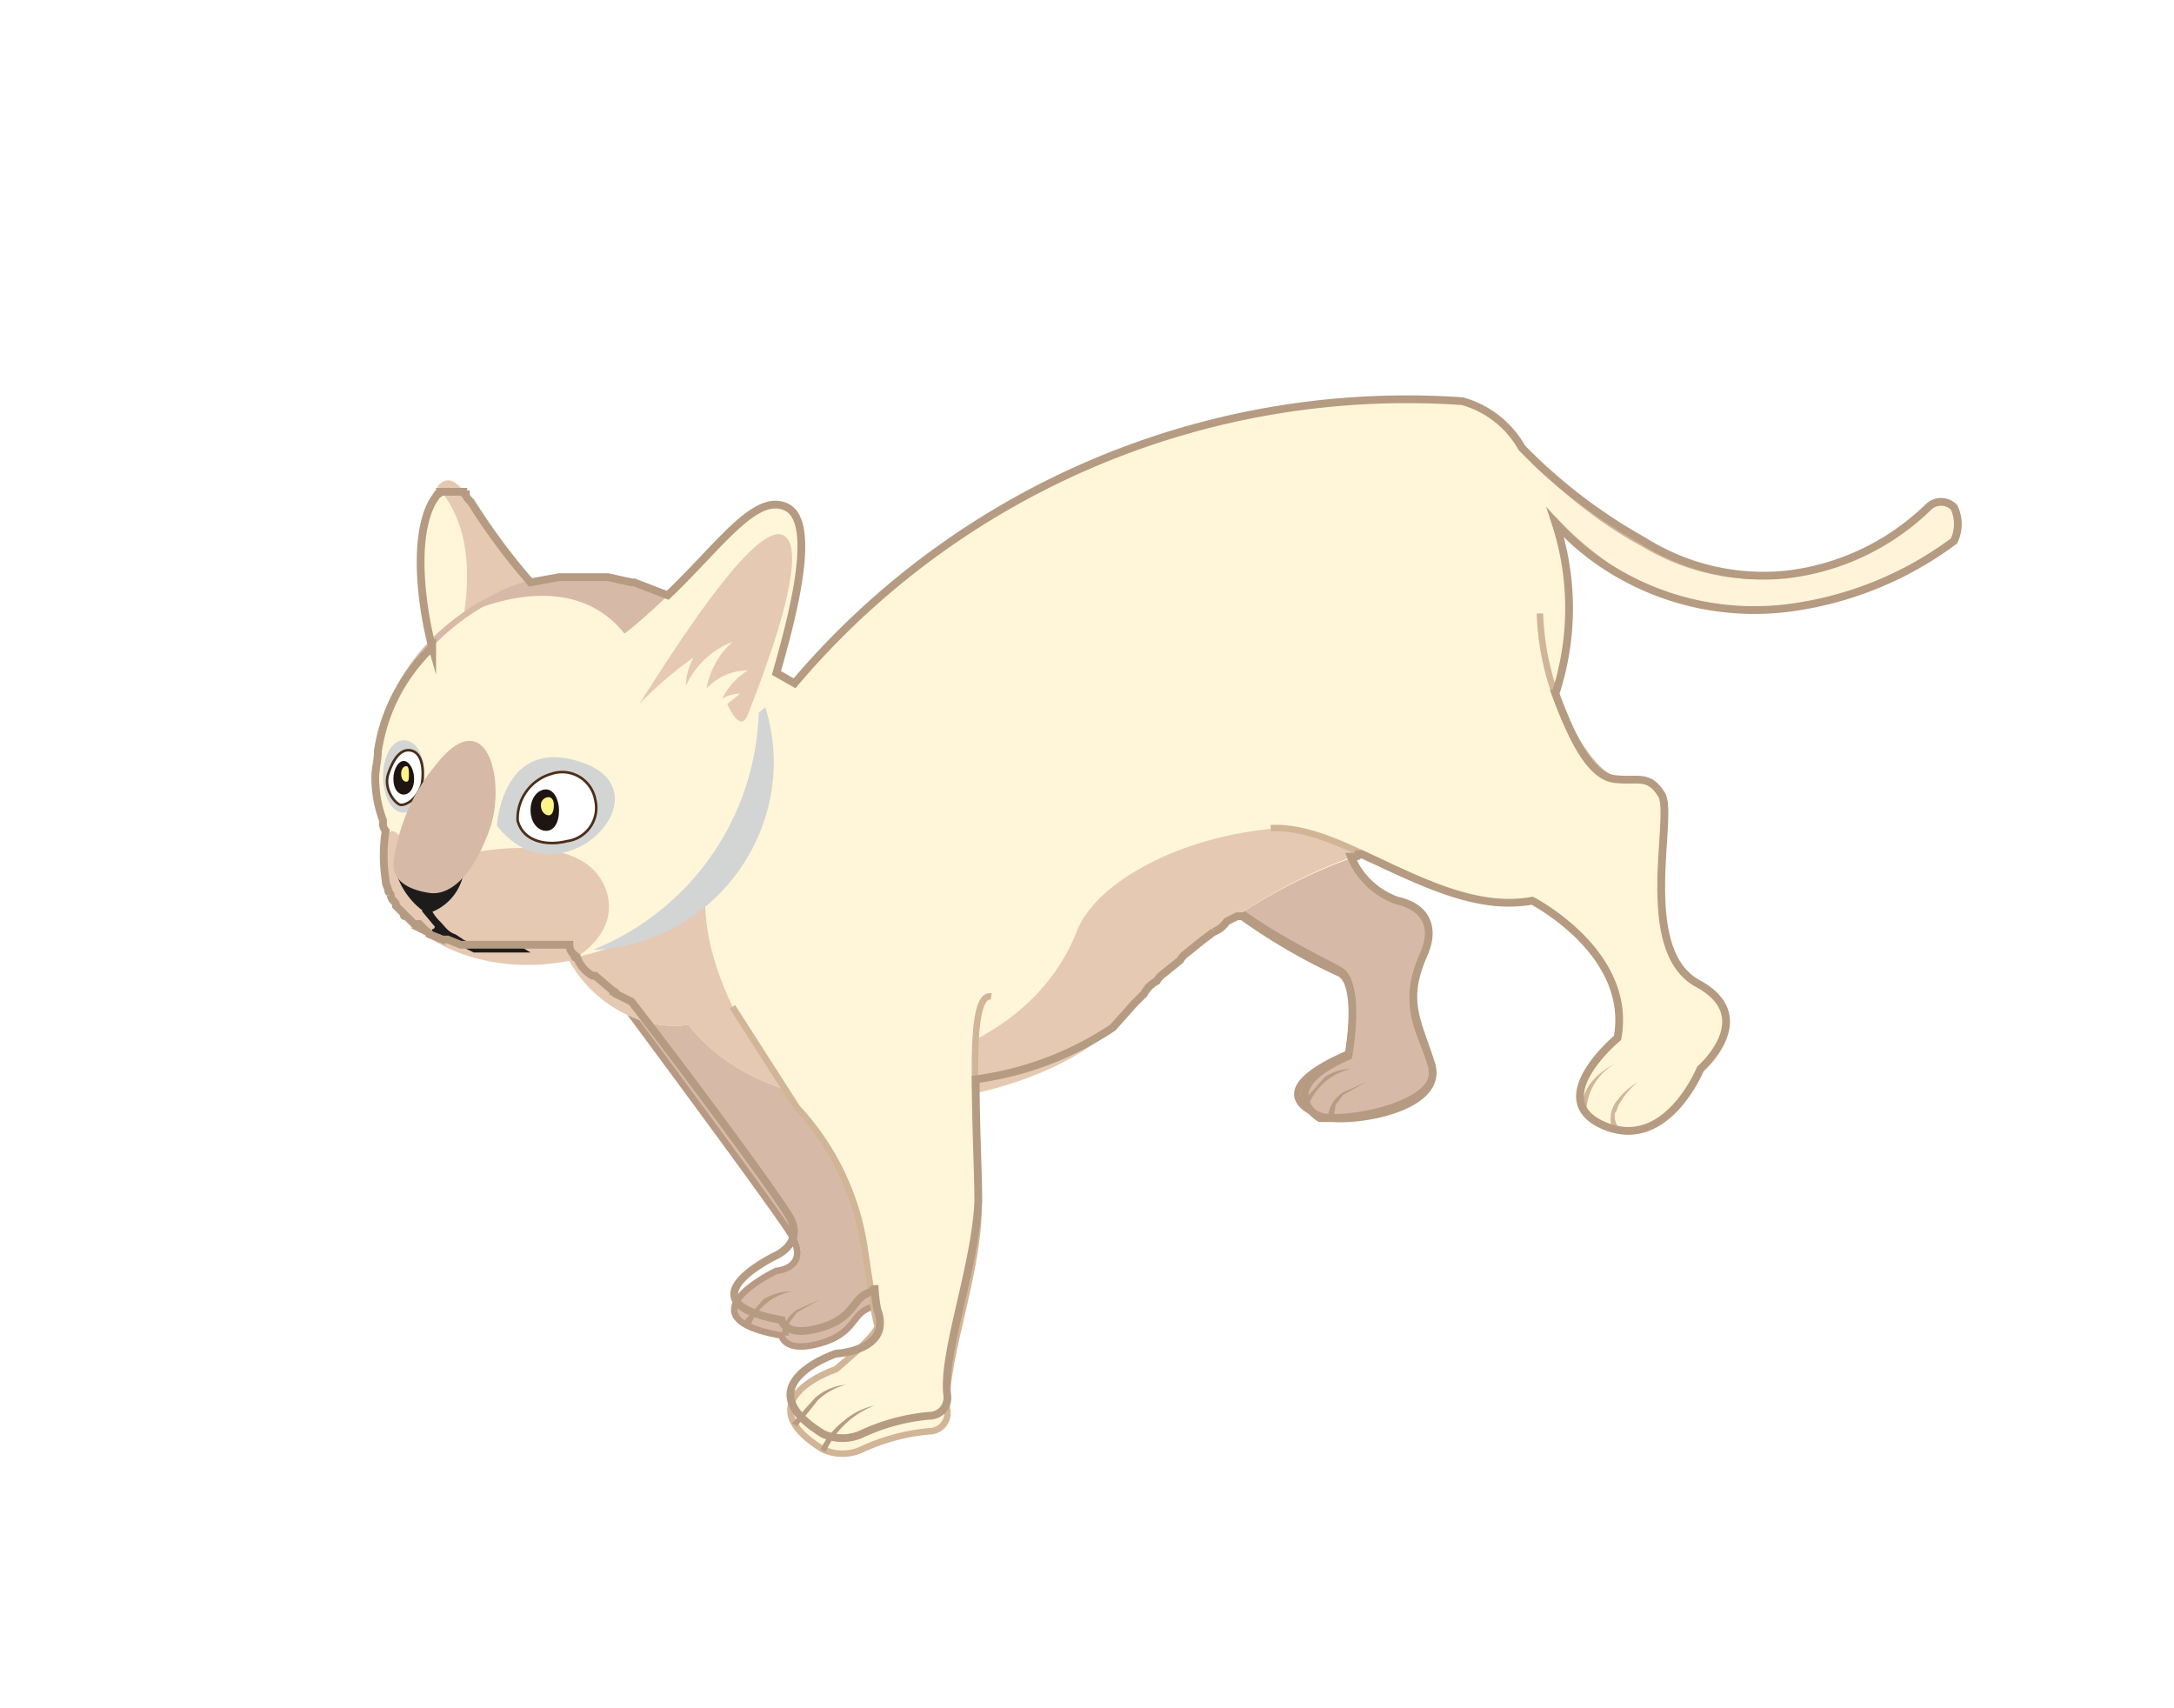 <svg xmlns="http://www.w3.org/2000/svg" xmlns:xlink="http://www.w3.org/1999/xlink" viewBox="0 0 84 66"><defs><style>.cls-1{mask:url(#mask);filter:url(#luminosity-noclip-5);}.cls-2{mix-blend-mode:multiply;fill:url(#linear-gradient);}.cls-12,.cls-3{fill:#d6baa7;}.cls-3{stroke:#b79984;}.cls-10,.cls-18,.cls-20,.cls-3,.cls-5{stroke-miterlimit:10;}.cls-18,.cls-3,.cls-5{stroke-width:0.25px;}.cls-4{fill:#b79c83;}.cls-5{fill:#fff4d9;stroke:#d0b496;}.cls-18,.cls-6{fill:#fff6da;}.cls-7{fill:#e5c9b3;}.cls-8{fill:#d2d5d4;}.cls-9{mask:url(#mask-2);}.cls-10{fill:#fff;stroke:#4c2e19;stroke-width:0.1px;}.cls-11{fill:#1e1c1b;}.cls-13{fill:#1e1513;}.cls-14{fill:#fff48a;}.cls-15{mask:url(#mask-3);}.cls-16{mask:url(#mask-4);}.cls-17{mask:url(#mask-5);}.cls-18{stroke:#d1b597;}.cls-19{fill:#d1b597;}.cls-20{fill:none;stroke:#b59b82;stroke-width:0.3px;}.cls-21{filter:url(#luminosity-noclip-4);}.cls-22{filter:url(#luminosity-noclip-3);}.cls-23{filter:url(#luminosity-noclip-2);}.cls-24{filter:url(#luminosity-noclip);}</style><filter id="luminosity-noclip" x="15.22" y="-7160" width="1.54" height="32766" filterUnits="userSpaceOnUse" color-interpolation-filters="sRGB"><feFlood flood-color="#fff" result="bg"/><feBlend in="SourceGraphic" in2="bg"/></filter><mask id="mask" x="15.22" y="-7160" width="1.54" height="32766" maskUnits="userSpaceOnUse"><g class="cls-24"/></mask><linearGradient id="linear-gradient" x1="-1171.23" y1="31.44" x2="-1171.82" y2="35" gradientTransform="translate(1187.3)" gradientUnits="userSpaceOnUse"><stop offset="0" stop-color="#fff"/><stop offset="1"/></linearGradient><filter id="luminosity-noclip-2" x="14.78" y="-7160" width="1.65" height="32766" filterUnits="userSpaceOnUse" color-interpolation-filters="sRGB"><feFlood flood-color="#fff" result="bg"/><feBlend in="SourceGraphic" in2="bg"/></filter><mask id="mask-2" x="14.78" y="-7160" width="1.65" height="32766" maskUnits="userSpaceOnUse"><g class="cls-23"/></mask><filter id="luminosity-noclip-3" x="19.19" y="-7160" width="4.51" height="32766" filterUnits="userSpaceOnUse" color-interpolation-filters="sRGB"><feFlood flood-color="#fff" result="bg"/><feBlend in="SourceGraphic" in2="bg"/></filter><mask id="mask-3" x="19.19" y="-7160" width="4.51" height="32766" maskUnits="userSpaceOnUse"><g class="cls-22"/></mask><filter id="luminosity-noclip-4" x="22.86" y="-7160" width="7.06" height="32766" filterUnits="userSpaceOnUse" color-interpolation-filters="sRGB"><feFlood flood-color="#fff" result="bg"/><feBlend in="SourceGraphic" in2="bg"/></filter><mask id="mask-4" x="22.86" y="-7160" width="7.06" height="32766" maskUnits="userSpaceOnUse"><g class="cls-21"/></mask><filter id="luminosity-noclip-5" x="15.22" y="29.63" width="1.54" height="4.75" filterUnits="userSpaceOnUse" color-interpolation-filters="sRGB"><feFlood flood-color="#fff" result="bg"/><feBlend in="SourceGraphic" in2="bg"/></filter><mask id="mask-5" x="15.22" y="29.63" width="1.54" height="4.75" maskUnits="userSpaceOnUse"><g class="cls-1"><path class="cls-2" d="M16.8,29.6a6.9,6.9,0,0,0-1.6,3.8c0,.5.5.8.9,1a1.4,1.4,0,0,1-.7-1.7A12.6,12.6,0,0,1,16.8,29.6Z"/></g></mask></defs><g id="catF_03"><path class="cls-3" d="M22.9,37.2s6.7,9,7.6,10.4-.5,1.5-.5,1.5-3.8,1.8.2,2.5c0,0,.1.7,1.5.3s1.2-1.2,2-1.4a.9.9,0,0,0,.5-1c-1.1-2.8-4.1-10.8-1.7-11.1"/><path class="cls-3" d="M52.5,29s-2,4.4,1.5,5.8c0,0,1.8.2,1,2.1s-.3,2.6.3,4.2-3.5,2.3-4.3,2-1.9-1.1,1.1-2.4c0,0,.5-2.7-.3-3.2s-6.6-3-6.8-6.2.7-2.7.7-2.7"/><path class="cls-4" d="M50.4,42.5l.8-.9a1.9,1.9,0,0,1,1-.3,2.3,2.3,0,0,0-1.6,1.3Z"/><path class="cls-4" d="M51.3,43.2a1.3,1.3,0,0,1,.6-1l.9-.4-.9.5-.3.4c0,.2-.1.3,0,.5Z"/><path class="cls-4" d="M28.7,51.1l.8-.9a2,2,0,0,1,1.1-.3A2.1,2.1,0,0,0,29,51.2Z"/><path class="cls-4" d="M30.2,51.6a1.3,1.3,0,0,1,.6-1l.9-.4-.9.5-.3.4c0,.2-.1.3,0,.5Z"/><path class="cls-5" d="M57.5,16.1h0c.1-.1,2.8,3.2,6,4.9A8.7,8.7,0,0,0,69,22.2a9.4,9.4,0,0,0,5.5-2.6.7.7,0,0,1,1,0,1.5,1.5,0,0,1,0,1.3A13.6,13.6,0,0,1,69,23.5a10.5,10.5,0,0,1-6.4-1.3A13,13,0,0,1,57.5,16.1Z"/><path class="cls-6" d="M16.7,24.9s-1.1-3.8,0-5.8,1.9,2.1,4.5,3.9C21.8,23.4,16.7,24.9,16.7,24.9Z"/><path class="cls-7" d="M20.5,22.4c-1.9-1.8-2.7-4.7-3.6-3.6.6.7,1.5,2.1,1,5.1A8.2,8.2,0,0,1,20.5,22.4Z"/><path class="cls-6" d="M56.5,15.5A31,31,0,0,0,30.7,26.4l-1.3-.7c-3-1-6.5,1.2-7.8,5s.1,7.6,3.1,8.7a4.1,4.1,0,0,0,1.9.2c3.9,4.9,13.4,3.1,16.4.1,4.5-5.4,10.4-7.4,13.2-7.3a9.3,9.3,0,0,0,3.6-4.8C62.2,22,58.9,15.8,56.5,15.5Z"/><path class="cls-7" d="M52.8,32.1c-5.7-.8-10.4,1.7-11.2,3.9-2.4,6-11.3,6.4-12.7,4-2.8-4.8-1.2-7.3-1.2-7.3a55.5,55.5,0,0,0-6,3.8,5,5,0,0,0,3,2.9,4.1,4.1,0,0,0,1.9.2c3.9,4.9,13.4,3.1,16.4.1,4.4-5.2,9.9-7.3,12.8-7.3C55.4,31.5,54.3,33.1,52.8,32.1Z"/><path class="cls-6" d="M29.9,29.5a7.4,7.4,0,0,1-7.6,7.2c-4.2,0-7.8-2.7-7.8-6.7a8.1,8.1,0,0,1,7.8-7.8A7.5,7.5,0,0,1,29.9,29.5Z"/><path class="cls-6" d="M18.8,24.6c-1.6,2-4.5,5.1-3.9,9.4.4,2.4,5.7,5.1,11.4,1.2C28,31.1,24.3,17.8,18.8,24.6Z"/><path class="cls-8" d="M16.4,30c0,.7-.3,1.4-.8,1.4s-.8-.7-.8-1.4.3-1.4.8-1.4S16.4,29.2,16.4,30Z"/><g class="cls-9"><path class="cls-7" d="M16.4,30c0,.7-.3,1.4-.8,1.4s-.8-.7-.8-1.4.3-1.4.8-1.4S16.4,29.2,16.4,30Z"/></g><path class="cls-10" d="M16.3,30.3c-.2.6-.6.8-.8.8s-.7-.6-.5-1.2.5-1,.9-.9S16.4,29.7,16.3,30.3Z"/><path class="cls-7" d="M23.1,33.8C21.8,32.1,18,33,18,33H16.1c-.5-.3-.9-1.4-1.2-.6a4.9,4.9,0,0,0,0,1.7c.3,1.8,3.4,3.8,7.2,3C23.6,36.2,23.9,34.9,23.1,33.8Z"/><path class="cls-11" d="M15.3,33.7a2.9,2.9,0,0,0,1.2,1.6,2,2,0,0,0,1.4-1.5Z"/><path class="cls-12" d="M16.8,29.6a7.3,7.3,0,0,0-1.6,3.8c0,.7.7,1,1.4,1.1s1.6-.5,2.3-2.4S18.8,27,16.8,29.6Z"/><path class="cls-12" d="M22.3,22.2a7.2,7.2,0,0,0-2.9.6l-1.5.9a.1.1,0,0,0-.1.1c.6-.3,5-2.3,6.9,1.6a4.2,4.2,0,0,0,1.6-2.1A7.5,7.5,0,0,0,22.3,22.2Z"/><path class="cls-13" d="M16,30.1c0,.4-.2.6-.4.6s-.4-.2-.4-.6.2-.7.4-.7S16,29.7,16,30.1Z"/><path class="cls-14" d="M15.8,29.9c0,.2,0,.3-.1.3s-.2-.1-.2-.3.1-.3.2-.3S15.8,29.8,15.8,29.9Z"/><path class="cls-8" d="M19.2,31.9s.2-3.6,3.4-2.4S21.6,35,19.2,31.9Z"/><g class="cls-15"><path class="cls-7" d="M19.2,31.9s.2-3.6,3.4-2.4S21.6,35,19.2,31.9Z"/></g><path class="cls-10" d="M23,30.9a1.3,1.3,0,0,1-1.1,1.6c-.8.2-1.7,0-1.9-.8a1.8,1.8,0,0,1,1.3-1.8A1.3,1.3,0,0,1,23,30.9Z"/><path class="cls-13" d="M21.6,31.3c0,.5-.2.8-.5.8s-.6-.3-.6-.8.3-.8.6-.8S21.6,30.9,21.6,31.3Z"/><path class="cls-14" d="M21.4,31.1c0,.3-.1.4-.2.4s-.3-.1-.3-.4a.3.3,0,0,1,.3-.3C21.3,30.8,21.4,30.9,21.4,31.1Z"/><path class="cls-8" d="M22.9,36.7a7.3,7.3,0,0,0,7-7.2,7.2,7.2,0,0,0-.6-2.9A10.2,10.2,0,0,1,22.9,36.7Z"/><g class="cls-16"><path class="cls-12" d="M22.9,36.7a7.3,7.3,0,0,0,7-7.2,7.2,7.2,0,0,0-.6-2.9A10.2,10.2,0,0,1,22.9,36.7Z"/></g><path class="cls-11" d="M20,36.5H18.3l-.4-.2-.3-.2c-.3-.1-.4-.3-.6-.5a1.7,1.7,0,0,1-.4-.6l-.3.2.5.6a.1.1,0,0,1-.1.1c0,.1-.1.1-.1.2H17l.4.3.5.2.4.2h2.2Z"/><g class="cls-17"><path class="cls-8" d="M16.8,29.6a6.9,6.9,0,0,0-1.6,3.8c0,.5.5.8.9,1a1.4,1.4,0,0,1-.7-1.7A12.6,12.6,0,0,1,16.8,29.6Z"/></g><path class="cls-12" d="M14.8,32s-1.8-7.3,6.8-9.8C19.4,22.3,13.2,25.2,14.8,32Z"/><path class="cls-6" d="M22.4,25.6c3.6-1.8,6.4-6.7,8-6s-.8,7.7-.8,7.7C25.7,30.7,22.2,25.7,22.4,25.6Z"/><path class="cls-7" d="M24.7,27.2c1.1-1.7,4.5-7.2,5.6-6.5s-1.1,6.1-1.4,6.9-.8-.4-.8-.4.5-.4.5-.4a1.4,1.4,0,0,0-.7.2,2.7,2.7,0,0,1,1-1.1,2.2,2.2,0,0,0-1.6.7,3.2,3.2,0,0,1,1-1.8,3.3,3.3,0,0,0-1.8,1.7,2.4,2.4,0,0,1,.3-1.1A15.2,15.2,0,0,0,24.7,27.2Z"/><path class="cls-18" d="M28.3,38.9l2.5,3.9a10.1,10.1,0,0,1,2.6,5.4c.2,1.3.4,2.7.5,3s-1.6,1.7-1.6,1.7-3.6,1.2-.5,3.1a1.8,1.8,0,0,0,1.5,0,7.8,7.8,0,0,1,2.6-.7.7.7,0,0,0,.7-.8c-.2-1.6,1.1-5,1.2-7.5s-.6-8.7.5-8.5"/><path class="cls-18" d="M49.1,32c2.9-.2,6.6,3.5,10.1,2.8,0,0,3.9,2,3.3,5.3,0,0-2.9,2.4-.5,3.4s3.7-2.2,3.7-2.2,2.3-2-.1-3.3-.9-6.5-1.4-7.3-.9-.5-1.8-.6-2.8-3-2.9-6.4"/><path class="cls-6" d="M61.2,42.8a2.3,2.3,0,0,1,1.2-1.7"/><path class="cls-19" d="M61.1,42.8a1.8,1.8,0,0,1,.4-1,2.8,2.8,0,0,1,.9-.7,2.2,2.2,0,0,0-1.1,1.7Z"/><path class="cls-6" d="M62.4,43.5s-.4-.7.9-1.7"/><path class="cls-19" d="M62.3,43.6a1.1,1.1,0,0,1,.2-1.1,2.7,2.7,0,0,1,.8-.7,2.7,2.7,0,0,0-.7.8c-.1.1-.1.3-.2.4a.7.7,0,0,0,.1.5Z"/><path class="cls-4" d="M31.7,56a3.1,3.1,0,0,1,.9-1.1,2.7,2.7,0,0,1,1.2-.6,3.4,3.4,0,0,0-1.9,1.8Z"/><path class="cls-4" d="M30.6,55l.9-1a2.1,2.1,0,0,1,1.2-.5,2.4,2.4,0,0,0-1.1.6l-.8,1Z"/><path class="cls-20" d="M75.5,19.6a.7.7,0,0,0-1,0A9.4,9.4,0,0,1,69,22.2a8.7,8.7,0,0,1-5.5-1.3,20.6,20.6,0,0,1-4.7-3.6,3.8,3.8,0,0,0-2.3-1.8A31,31,0,0,0,30.7,26.4L30,26c.6-2.1,1.6-5.8.4-6.4s-2.6,1.5-4.6,3.4l-1.3-.5h-.1l-.9-.2H21.6l-1.1.2a24.5,24.5,0,0,1-2.3-3.1h0c-.1-.1-.2-.2-.2-.3a.1.1,0,0,1-.1-.1H17a.1.1,0,0,1-.1.1h0l-.2.3c-.9,1.7-.2,4.9,0,5.6A7,7,0,0,0,14.6,29c0,.4-.1.7-.1,1a4.7,4.7,0,0,0,.3,1.7v.1a.4.4,0,0,0,.1.3,6.1,6.1,0,0,0,0,1.9c0,.2.1.3.1.4s.1.1.1.2a.3.3,0,0,0,.1.2c.1.1.1.1.1.2l.3.3c0,.1,0,.1.1.1l.3.3h.2l.3.3a.1.1,0,0,1,.1.1l.5.2h.2l.5.2H22a.5.5,0,0,0,.2.4c0,.1,0,.1.1.1a1.3,1.3,0,0,0,.6.7H23l.7.6a.1.1,0,0,1,.1.1l.6.3c2.1,2.7,5.5,7.3,6.1,8.3s-.5,1.5-.5,1.5-3.8,1.8.2,2.5c0,0,.1.7,1.5.3s1.2-1.2,2-1.4a.1.1,0,0,1,.1-.1,5.4,5.4,0,0,0,.1.8c.6,1.6-1.6,1.7-1.6,1.7s-3.6,1.2-.5,3.1a1.8,1.8,0,0,0,1.5,0,7.8,7.8,0,0,1,2.6-.7.7.7,0,0,0,.7-.8c-.2-1.6,1.1-5,1.2-7.5,0-1-.1-2.9-.1-4.7A12.5,12.5,0,0,0,43,39.7l.8-.9.4-.4a1.2,1.2,0,0,1,.5-.5c.1-.2.3-.3.4-.4l.5-.4c.1-.2.3-.3.4-.4l.5-.4.4-.3a1,1,0,0,0,.5-.4l.4-.2H48a22.7,22.7,0,0,0,3.8,2.2c.8.5.3,3.2.3,3.2-3,1.3-1.1,2.4-1.1,2.4h.5c1.3.1,4.3-.5,3.8-2.1s-1.1-2.4-.3-4.2-1-2.1-1-2.1a3,3,0,0,1-1.8-1.7h.1c.1,0,.2,0,.2-.1h.1c2.2,1,4.4,2.2,6.6,1.8,0,0,3.9,2,3.3,5.3,0,0-2.9,2.4-.5,3.4s3.7-2.2,3.7-2.2,2.3-2-.1-3.3-.9-6.5-1.4-7.3-.9-.5-1.8-.6-1.6-1.4-2.3-3.3a10.6,10.6,0,0,0,0-6.6,9.9,9.9,0,0,0,2.5,2A10.5,10.5,0,0,0,69,23.5a13.6,13.6,0,0,0,6.5-2.6A1.5,1.5,0,0,0,75.5,19.6Z"/></g></svg>